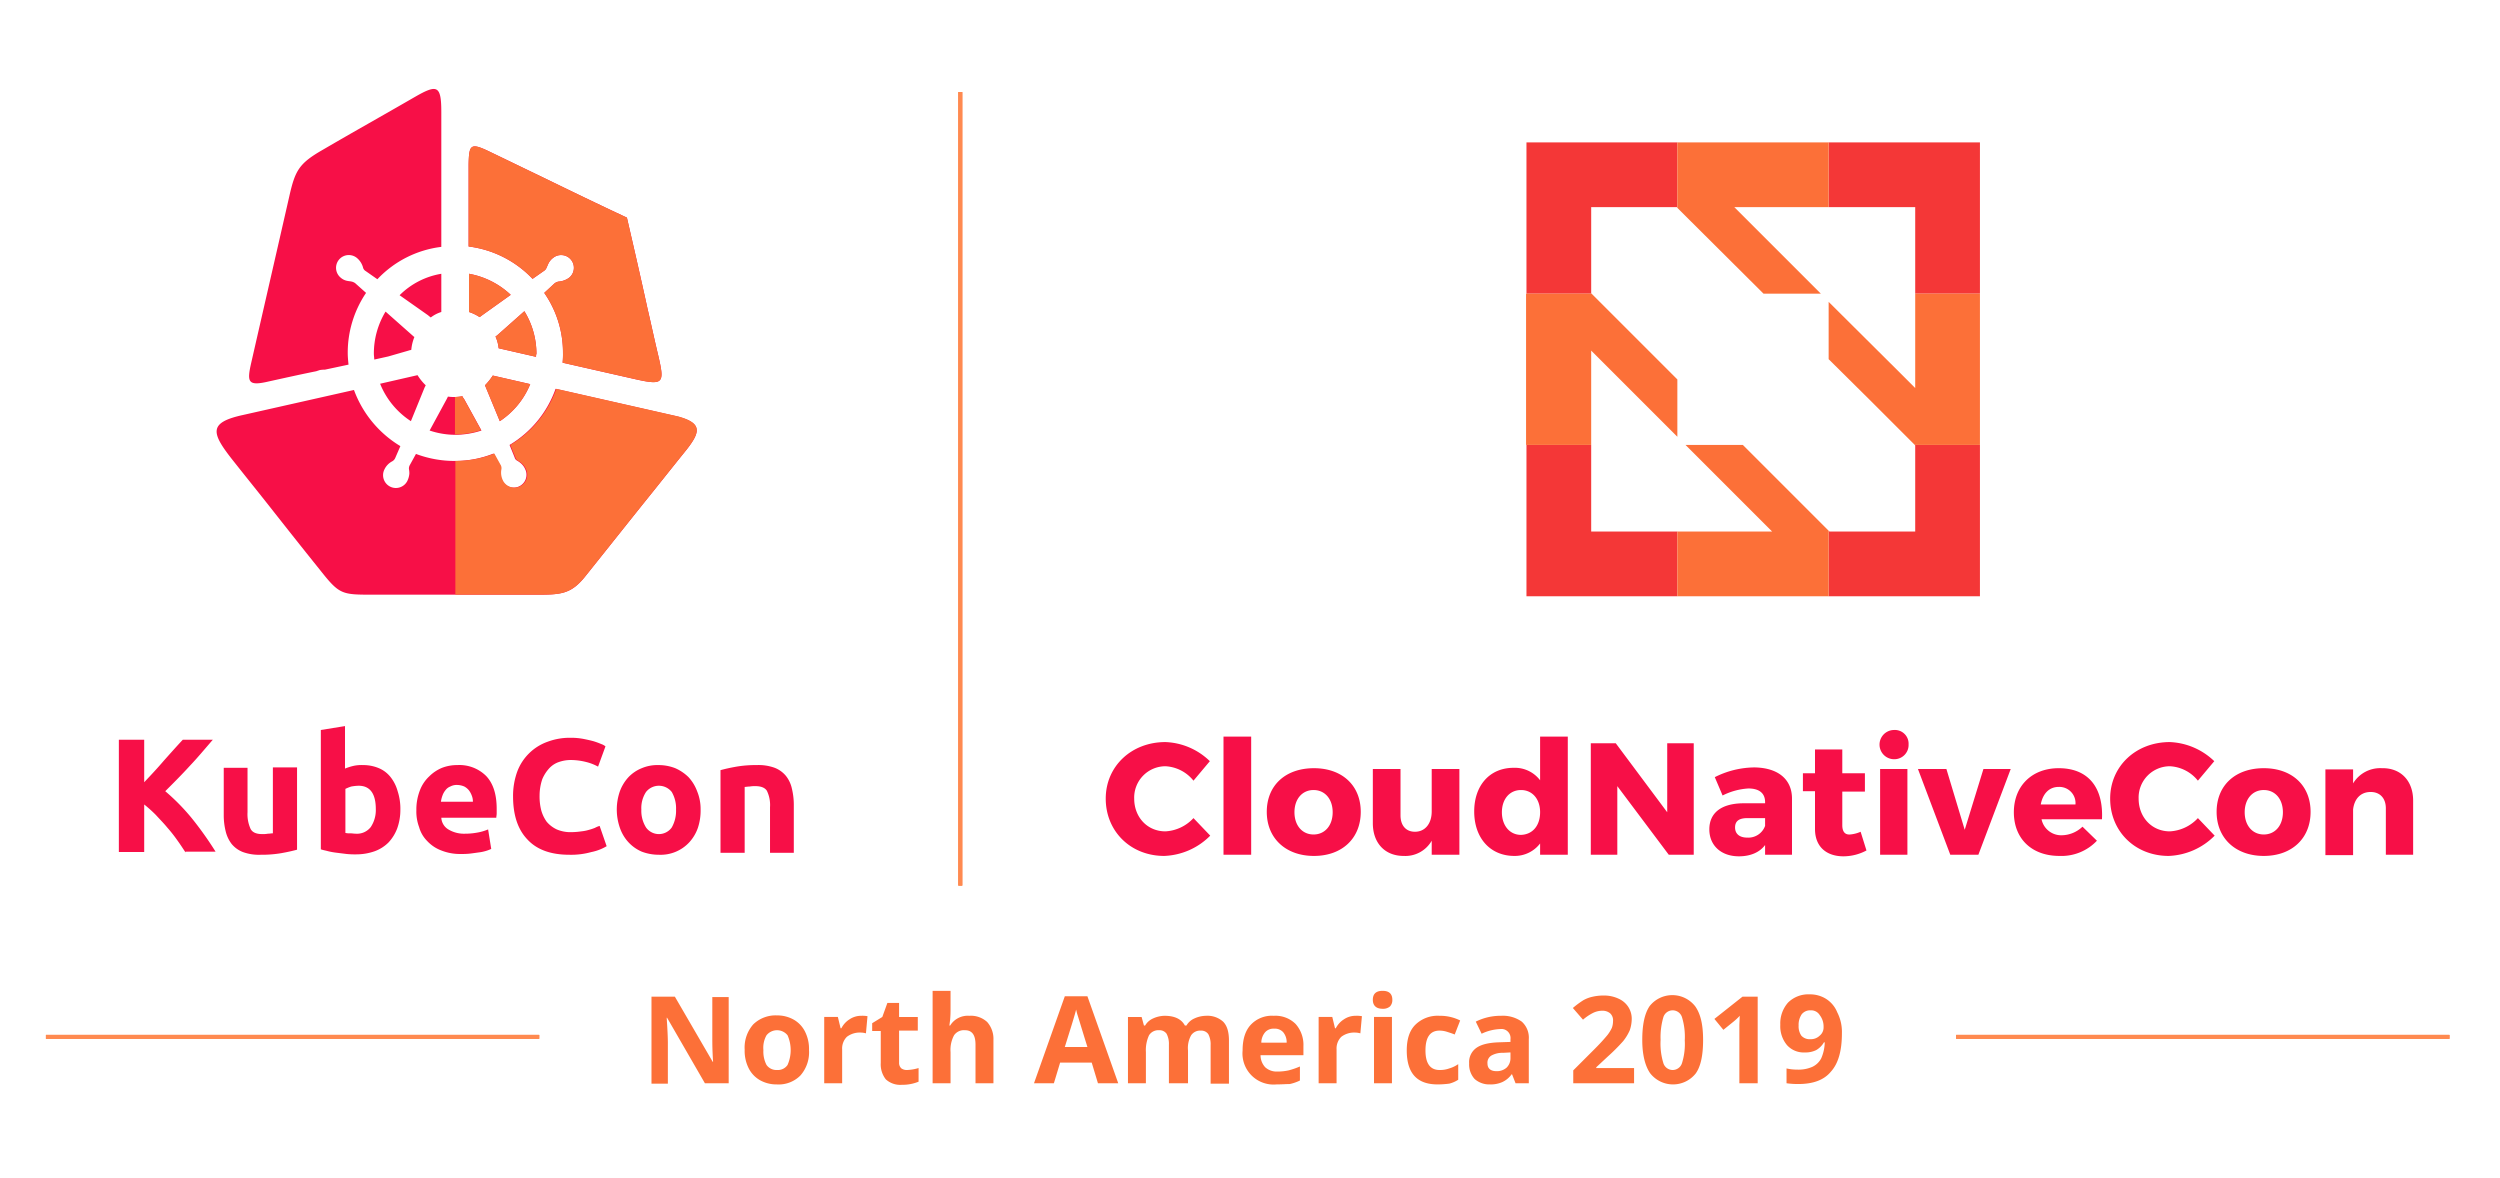 <svg id="Layer_1" data-name="Layer 1" xmlns="http://www.w3.org/2000/svg" xmlns:xlink="http://www.w3.org/1999/xlink" viewBox="0 0 641.16 302.216"><defs><style>.cls-1{fill:#ff8a50;}.cls-2{clip-path:url(#clip-path);}.cls-3{clip-path:url(#clip-path-2);}.cls-4,.cls-5{fill:#f70f47;}.cls-5,.cls-6{fill-rule:evenodd;}.cls-6,.cls-8{fill:#fc7038;}.cls-7{fill:#f43737;}.cls-9{clip-path:url(#clip-path-3);}</style><clipPath id="clip-path"><rect class="cls-1" x="501.682" y="265.415" width="126.5" height="1"/></clipPath><clipPath id="clip-path-2"><rect class="cls-1" x="11.782" y="265.415" width="126.5" height="1"/></clipPath><clipPath id="clip-path-3"><rect class="cls-1" x="245.782" y="23.615" width="1" height="203.5"/></clipPath></defs><title>kccnc-na-2019-branded</title><path id="SVGID" class="cls-1" d="M501.682,265.415h126.5v1h-126.5Z"/><rect class="cls-1" x="501.682" y="265.415" width="126.5" height="1"/><g class="cls-2"><path class="cls-1" d="M501.682,265.415h126.5v1h-126.5Z"/></g><path id="SVGID-2" data-name="SVGID" class="cls-1" d="M11.782,265.415h126.5v1H11.782Z"/><rect class="cls-1" x="11.782" y="265.415" width="126.5" height="1"/><g class="cls-3"><path class="cls-1" d="M11.782,265.415h126.5v1H11.782Z"/></g><path class="cls-4" d="M184.782,197.515c1.1-.3,2.4-.6,4.1-.9a29.607,29.607,0,0,1,5.2-.4,12.031,12.031,0,0,1,4.6.7,7.03,7.03,0,0,1,2.9,2.1,7.913,7.913,0,0,1,1.5,3.2,17.705,17.705,0,0,1,.5,4.1v12.4h-6.1v-11.7a8.349,8.349,0,0,0-.8-4.2q-.75-1.2-3-1.2a7.083,7.083,0,0,0-1.4.1c-.5,0-.9.1-1.3.1v16.9h-6.2v-21.2Zm-11.4,10.1a8.309,8.309,0,0,0-1.1-4.5,4.203,4.203,0,0,0-6.6,0,7.509,7.509,0,0,0-1.2,4.5,8.059,8.059,0,0,0,1.2,4.6,4.053,4.053,0,0,0,6.6,0,8.686,8.686,0,0,0,1.1-4.6m6.3,0a14.055,14.055,0,0,1-.7,4.7,10.702,10.702,0,0,1-2.2,3.7,10.007,10.007,0,0,1-7.8,3.2,12.307,12.307,0,0,1-4.4-.8,10.037,10.037,0,0,1-3.4-2.4,10.403,10.403,0,0,1-2.2-3.7,14.206,14.206,0,0,1,0-9.4,10.887,10.887,0,0,1,2.2-3.6,9.756,9.756,0,0,1,3.4-2.3,10.294,10.294,0,0,1,4.3-.8,11.758,11.758,0,0,1,4.3.8,11.34,11.34,0,0,1,3.4,2.3,10.887,10.887,0,0,1,2.2,3.6,11.933,11.933,0,0,1,.9,4.7m-33.7,11.6c-4.7,0-8.3-1.3-10.7-3.9-2.5-2.6-3.7-6.3-3.7-11.1a18.26,18.26,0,0,1,1.1-6.4,12.925,12.925,0,0,1,7.8-7.6,16.255,16.255,0,0,1,5.9-1,16.858,16.858,0,0,1,3.3.3c1,.2,1.9.4,2.6.6a19.684,19.684,0,0,1,1.9.7,3.58,3.58,0,0,1,1.1.6l-1.9,5.2a12.522,12.522,0,0,0-3.1-1.2,16.199,16.199,0,0,0-4-.5,9.291,9.291,0,0,0-2.9.5,5.982,5.982,0,0,0-2.5,1.6,9.652,9.652,0,0,0-1.8,2.8,13.172,13.172,0,0,0-.7,4.2,14.482,14.482,0,0,0,.4,3.7,9.228,9.228,0,0,0,1.4,3,7.53,7.53,0,0,0,2.6,2,8.897,8.897,0,0,0,3.8.7,18.096,18.096,0,0,0,2.5-.2,10.085,10.085,0,0,0,2-.4,13.08,13.08,0,0,0,1.5-.5,6.118,6.118,0,0,1,1.2-.5l1.8,5.2a12.193,12.193,0,0,1-3.9,1.5,19.32,19.32,0,0,1-5.7.7m-24.7-13.7a4.012,4.012,0,0,0-.3-1.5,5.388,5.388,0,0,0-.7-1.3,4.002,4.002,0,0,0-1.2-1,4.776,4.776,0,0,0-1.8-.4,3.425,3.425,0,0,0-1.8.4,2.73,2.73,0,0,0-1.2.9,4.678,4.678,0,0,0-.8,1.4,7.492,7.492,0,0,0-.4,1.6h8.2Zm-14.5,2.3a13.638,13.638,0,0,1,.9-5.1,9.478,9.478,0,0,1,2.4-3.6,10.045,10.045,0,0,1,3.3-2.2,10.723,10.723,0,0,1,3.9-.7,9.724,9.724,0,0,1,7.4,2.8q2.7,2.85,2.7,8.4v1.2c0,.4-.1.8-.1,1.1h-14.1a3.717,3.717,0,0,0,1.8,3,7.698,7.698,0,0,0,4.2,1.1,17.61,17.61,0,0,0,3.3-.3,12.544,12.544,0,0,0,2.7-.8l.8,5a8.931,8.931,0,0,1-1.3.5,10.621,10.621,0,0,1-1.9.4c-.7.1-1.4.2-2.2.3a18.482,18.482,0,0,1-2.3.1,12.928,12.928,0,0,1-5.1-.9,9.478,9.478,0,0,1-3.6-2.4,8.178,8.178,0,0,1-2.1-3.6,11.415,11.415,0,0,1-.7-4.3m-4.1-.1a14.033,14.033,0,0,1-.8,4.7,10.887,10.887,0,0,1-2.2,3.6,9.672,9.672,0,0,1-3.6,2.3,14.194,14.194,0,0,1-4.8.8,20.932,20.932,0,0,1-2.4-.1l-2.4-.3a18.459,18.459,0,0,1-2.3-.4c-.7-.2-1.4-.3-1.9-.5v-30.6l6.2-1v10.9a14.161,14.161,0,0,1,2.2-.7,9.345,9.345,0,0,1,2.4-.2,10.33,10.33,0,0,1,4.1.8,7.561,7.561,0,0,1,3,2.3,10.152,10.152,0,0,1,1.8,3.6,14.661,14.661,0,0,1,.7,4.8m-6.3-.2c0-4-1.5-6-4.4-6a12.254,12.254,0,0,0-1.9.2,11.637,11.637,0,0,0-1.5.6v11.3a4.12,4.12,0,0,0,1.2.1c.5,0,1,.1,1.5.1a4.452,4.452,0,0,0,3.8-1.7,7.844,7.844,0,0,0,1.3-4.6m-20.2,10.4c-1.1.3-2.4.6-4.1.9a29.608,29.608,0,0,1-5.2.4,12.031,12.031,0,0,1-4.6-.7,7.03,7.03,0,0,1-2.9-2.1,8.593,8.593,0,0,1-1.5-3.2,17.045,17.045,0,0,1-.5-4.1v-12.2h6.1v11.4a9.077,9.077,0,0,0,.8,4.3c.5.9,1.5,1.3,3,1.3a7.083,7.083,0,0,0,1.4-.1c.5,0,.9-.1,1.3-.1v-16.9h6.2v21.1Zm-28.6.7c-.6-.9-1.3-2-2.1-3.1a37.463,37.463,0,0,0-2.6-3.3c-.9-1.1-1.9-2.1-2.9-3.2a36.532,36.532,0,0,0-3-2.7v12.2h-6.5v-28.8h6.5v10.9c1.7-1.8,3.4-3.6,5.1-5.6,1.7-1.9,3.3-3.7,4.8-5.3h7.7c-2,2.3-3.9,4.6-5.9,6.7-2,2.2-4.1,4.3-6.3,6.5a54.045,54.045,0,0,1,6.7,6.8,88.548,88.548,0,0,1,6.2,8.7h-7.7Z"/><path class="cls-5" d="M99.582,91.415l-3.6.8c0-.5-.1-1-.1-1.5a20.708,20.708,0,0,1,3-10.8l7,6.2a1.38,1.38,0,0,0,.4.3,11.403,11.403,0,0,0-.8,3.3c-.2.1-.5.1-.7.2Zm13.6-21.2v9.8a8.67,8.67,0,0,0-2.7,1.4c-.3-.2-.6-.5-.9-.7l-7.1-5a19.728,19.728,0,0,1,10.7-5.5m-48.7,22.6c3.4-14.9,6.3-27.5,9.7-42.4,1.5-6.7,2.5-8.5,8.6-12,8.4-4.9,14.7-8.4,23.7-13.6,5.6-3.2,6.7-3,6.7,3.9v34.6a27.034,27.034,0,0,0-16.4,8.3l-3-2.1a1.445,1.445,0,0,1-.7-1,4.871,4.871,0,0,0-1.6-2.4,3.272,3.272,0,0,0-4.1,5.1,3.465,3.465,0,0,0,1.6.8c.4.1.8.1,1.2.2a2.471,2.471,0,0,1,.9.4l2.8,2.5a27.379,27.379,0,0,0-4.7,15.4c0,1,.1,2,.2,3l-6.1,1.3a6.152,6.152,0,0,0-1.3.1l-.9.3c-4,.8-8,1.7-12.1,2.6-5.5,1.3-5.7.2-4.5-5m55.8-12.8v-9.8a21.028,21.028,0,0,1,10.7,5.4l-7.7,5.5c-.1.1-.2.2-.3.2a11.113,11.113,0,0,0-2.7-1.3m17.2,11.5-9.6-2.2a9.469,9.469,0,0,0-.8-3c.1-.1.2-.2.3-.2l7.1-6.3a20.894,20.894,0,0,1,3.1,10.9,1.949,1.949,0,0,0-.1.8m-12.5-52.9c5.2,2.5,8.9,4.3,14.1,6.8,7.2,3.5,14.4,7,21.7,10.4,1.8,7.8,3.6,15.6,5.3,23.4,1.1,4.7,1.6,7.2,2.7,11.8,1.7,7.3,1.5,7.9-6,6.2l-18.5-4.2a19.267,19.267,0,0,0,.1-2.4,26.806,26.806,0,0,0-4.8-15.5l2.6-2.4a2.22,2.22,0,0,1,1.1-.5,5.234,5.234,0,0,0,2.7-1,3.272,3.272,0,0,0-4.1-5.1,4.071,4.071,0,0,0-1.2,1.4c-.2.4-.3.7-.5,1.1a1.555,1.555,0,0,1-.6.8l-3,2.1a27.304,27.304,0,0,0-16.4-8.3v-21.1c.1-4.9.5-5.5,4.8-3.5m-6.4,63a11.076,11.076,0,0,1-1.9.2,10.869,10.869,0,0,1-1.8-.1l-.3.6-4.4,8.1a20.765,20.765,0,0,0,6.6,1.1,21.869,21.869,0,0,0,6.7-1.1l-4.4-8a3.508,3.508,0,0,1-.5-.8m7.8-5.3,9.6,2.2a20.743,20.743,0,0,1-7.8,9.5l-3.8-9.2a15.665,15.665,0,0,0,2-2.5m-28.9,2.1,9.6-2.2a13.29,13.29,0,0,0,2.1,2.6l-.3.6-3.5,8.6a20.598,20.598,0,0,1-7.9-9.6m78.6,16.9c-4.6,5.7-6.7,8.4-11.3,14.1-5.2,6.5-9.4,11.8-14.6,18.3-3.7,4.7-6.4,4.8-12.5,4.8h-42c-8,0-8.6,0-13.5-6.2-4.9-6.1-8.7-10.9-13.5-17-3.8-4.8-4.8-6-8.6-10.8-5.9-7.4-6.9-10.1,2.3-12.1l28.4-6.4a28.081,28.081,0,0,0,11.9,14.4l-1.3,3a1.765,1.765,0,0,1-.8.9,4.535,4.535,0,0,0-2,2.1,3.287,3.287,0,1,0,5.9,2.9,5.34,5.34,0,0,0,.5-1.8,4.869,4.869,0,0,0-.1-1.2,1.803,1.803,0,0,1,.2-1l1.6-2.9a27.973,27.973,0,0,0,9.9,1.8,26.52,26.52,0,0,0,10-1.9l1.6,2.9a1.637,1.637,0,0,1,.2,1.2,4.499,4.499,0,0,0,.4,2.8,3.287,3.287,0,1,0,5.9-2.9,4.177,4.177,0,0,0-1.1-1.5,6.07,6.07,0,0,0-1-.7,1.242,1.242,0,0,1-.6-.8l-1.3-3.2a27.427,27.427,0,0,0,11.8-14.4l31.3,7.1c6.3,1.7,5.9,3.9,2.3,8.5"/><path class="cls-6" d="M120.282,80.015v-9.8a21.028,21.028,0,0,1,10.7,5.4l-7.7,5.5c-.1.1-.2.2-.3.2a11.113,11.113,0,0,0-2.7-1.3m17.2,11.5-9.6-2.2a9.469,9.469,0,0,0-.8-3c.1-.1.2-.2.3-.2l7.1-6.3a20.894,20.894,0,0,1,3.1,10.9,1.949,1.949,0,0,0-.1.8m-12.5-52.9c5.2,2.5,8.9,4.3,14.1,6.8,7.2,3.5,14.4,7,21.7,10.4,1.8,7.8,3.6,15.6,5.3,23.4,1.1,4.7,1.6,7.2,2.7,11.8,1.7,7.3,1.5,7.9-6,6.2l-18.5-4.2a19.267,19.267,0,0,0,.1-2.4,26.806,26.806,0,0,0-4.8-15.5l2.6-2.4a2.22,2.22,0,0,1,1.1-.5,5.234,5.234,0,0,0,2.7-1,3.272,3.272,0,0,0-4.1-5.1,4.071,4.071,0,0,0-1.2,1.4c-.2.4-.3.7-.5,1.1a1.555,1.555,0,0,1-.6.8l-3,2.1a27.304,27.304,0,0,0-16.4-8.3v-21.1c.1-4.9.5-5.5,4.8-3.5m1.4,57.7,9.6,2.2a20.743,20.743,0,0,1-7.8,9.5l-3.8-9.2a15.666,15.666,0,0,0,2-2.5m-9.7,15.1v-9.6a12.252,12.252,0,0,0,1.9-.2,2.506,2.506,0,0,0,.4.7l4.4,8a21.869,21.869,0,0,1-6.7,1.1m59.4,3.9c-4.6,5.7-6.7,8.4-11.3,14.1-5.2,6.5-9.4,11.8-14.6,18.3-3.7,4.7-6.4,4.8-12.5,4.8h-20.9v-34.3a26.52,26.52,0,0,0,10-1.9l1.6,2.9a1.637,1.637,0,0,1,.2,1.2,4.499,4.499,0,0,0,.4,2.8,3.287,3.287,0,0,0,5.9-2.9,4.177,4.177,0,0,0-1.1-1.5,6.07,6.07,0,0,0-1-.7,1.242,1.242,0,0,1-.6-.8l-1.3-3.2a27.427,27.427,0,0,0,11.8-14.4l31.3,7.1c6.1,1.7,5.7,3.9,2.1,8.5"/><path class="cls-7" d="M408.082,114.115h-16.6v38.8h38.7v-16.6h-22.1Zm83.1.1v22.1h-22l-.2-.2v16.8h38.8v-38.8h-16.7Zm-99.7-38.9h16.7l-.1-.1v-22.1h22l.1.2v-16.8h-38.7Zm77.5-38.8v16.6h22.2v22.2h16.6v-38.8Z"/><path class="cls-8" d="M466.982,75.315l-22.2-22.2h24.2v-16.6h-38.8v16.8l22.1,22Zm-20,38.8h-14.7l18.4,18.4,3.8,3.8h-24.3v16.6h38.8v-16.8l-11-11Zm44.2-38.8v24.2l-3.8-3.8-18.4-18.3v14.7l11.1,11,11,11h16.7v-38.8Zm-61,22-22-22h-16.8v38.8h16.7v-24.2l22.1,22.1Z"/><path class="cls-4" d="M310.282,195.215l-4.2,5a9.831,9.831,0,0,0-7.2-3.7,8.031,8.031,0,0,0-8,8.3c0,4.8,3.4,8.4,8,8.4a10.575,10.575,0,0,0,7.2-3.4l4.3,4.5a17.508,17.508,0,0,1-11.8,5.2c-8.6,0-15-6.3-15-14.7,0-8.3,6.6-14.5,15.3-14.5a17.21,17.21,0,0,1,11.4,4.9Zm3.5,24v-30.3h7.1v30.3Zm35.2-11c0,6.8-4.8,11.3-12,11.3s-12.1-4.5-12.1-11.3,4.8-11.2,12.1-11.2C344.182,197.015,348.982,201.415,348.982,208.215Zm-17,.1c0,3.4,2,5.7,4.9,5.7s4.9-2.3,4.9-5.7-2-5.7-4.9-5.7S331.982,204.915,331.982,208.315Zm42.3,10.9h-7.1v-3.6a7.796,7.796,0,0,1-7.2,3.9c-4.8,0-7.9-3.3-7.9-8.4v-13.9h7.1v11.9c0,2.6,1.4,4.2,3.7,4.2,2.7,0,4.3-2.2,4.3-5.2v-10.9h7.1Zm27.8,0h-7.1v-2.9a8.152,8.152,0,0,1-6.6,3.2c-6.2,0-10.3-4.6-10.3-11.4,0-6.7,4-11.2,10.1-11.2a8.128,8.128,0,0,1,6.8,3.2v-11.2h7.1v30.3Zm-7.1-10.9c0-3.4-2-5.7-4.9-5.7s-4.9,2.3-4.9,5.7,2,5.8,4.9,5.8C393.082,214.015,394.982,211.715,394.982,208.315Z"/><path class="cls-4" d="M427.982,219.215l-13.2-17.6v17.6h-6.8v-28.6h6.4l13.2,17.7v-17.7h6.8v28.6Zm31.6-14.4v14.4h-6.9v-2.5c-1.4,1.9-3.8,2.9-6.7,2.9-4.7,0-7.6-2.9-7.6-6.9,0-4.2,3-6.6,8.5-6.7h5.8v-.3c0-2.2-1.4-3.5-4.3-3.5a16.837,16.837,0,0,0-6.6,1.8l-2-4.7a22.921,22.921,0,0,1,10.2-2.5C456.082,196.915,459.582,199.915,459.582,204.815Zm-6.9,7v-2h-4.5c-2.1,0-3.2.7-3.2,2.4,0,1.6,1.1,2.6,3.1,2.6A4.571,4.571,0,0,0,452.682,211.815Zm26,6.3a12.584,12.584,0,0,1-5.9,1.5c-4.3,0-7.3-2.4-7.3-7v-9.7h-3.1v-4.6h3.1v-6.1h7v6.1h5.8v4.7h-5.8v8.6c0,1.7.7,2.5,2,2.4a8.283,8.283,0,0,0,2.7-.7Zm10.8-27.2a3.654,3.654,0,0,1-3.7,3.8,3.75,3.75,0,0,1,0-7.5A3.516,3.516,0,0,1,489.482,190.915Zm-7.3,28.3v-22h7v22Zm18,0-8.3-22h7.3l4.7,15.6,4.8-15.6h7l-8.3,22Zm38.9-9.1h-15.5a5.145,5.145,0,0,0,5.2,4.1,7.857,7.857,0,0,0,5.3-2.2l3.7,3.6a12.487,12.487,0,0,1-9.6,3.9c-7.2,0-11.7-4.5-11.7-11.2,0-6.8,4.7-11.3,11.5-11.3,7.7,0,11.5,5.1,11.1,13.1Zm-6.8-3.8a4.149,4.149,0,0,0-4.3-4.5c-2.5,0-4.1,1.8-4.6,4.5h8.9Z"/><path class="cls-4" d="M567.882,195.215l-4.2,5a9.831,9.831,0,0,0-7.2-3.7,8.031,8.031,0,0,0-8,8.3c0,4.8,3.4,8.4,8,8.4a10.575,10.575,0,0,0,7.2-3.4l4.3,4.5a17.508,17.508,0,0,1-11.8,5.2c-8.6,0-15-6.3-15-14.7,0-8.3,6.6-14.5,15.3-14.5A17.419,17.419,0,0,1,567.882,195.215Zm24.7,13c0,6.8-4.8,11.3-12,11.3s-12.1-4.5-12.1-11.3,4.8-11.2,12.1-11.2c7.2,0,12,4.4,12,11.2Zm-16.9.1c0,3.4,2,5.7,4.9,5.7s4.9-2.3,4.9-5.7-2-5.7-4.9-5.7S575.682,204.915,575.682,208.315Zm43.2-3v13.9h-7v-11.9c0-2.6-1.5-4.2-3.9-4.2-2.6,0-4.2,1.8-4.5,4.5v11.7h-7.1v-22h7.1v3.6a8.117,8.117,0,0,1,7.4-3.9c4.8-.1,8,3.2,8,8.3Z"/><path id="SVGID-3" data-name="SVGID" class="cls-1" d="M245.782,23.615h1v203.5h-1Z"/><rect class="cls-1" x="245.782" y="23.615" width="1" height="203.5"/><g class="cls-9"><path class="cls-1" d="M245.782,23.615h1v203.5h-1Z"/></g><path class="cls-8" d="M186.782,277.815h-6l-9.7-16.8h-.1c.2,3,.3,5.1.3,6.4v10.5h-4.2v-22.3h6l9.7,16.7h.1c-.2-2.9-.2-4.9-.2-6.1v-10.5h4.2v22.1Zm20.7-8.5a8.991,8.991,0,0,1-2.2,6.5,7.849,7.849,0,0,1-6.1,2.3,8.583,8.583,0,0,1-4.3-1.1,7.274,7.274,0,0,1-2.9-3.1,9.879,9.879,0,0,1-1-4.7,8.991,8.991,0,0,1,2.2-6.5,8.219,8.219,0,0,1,6.1-2.3,8.583,8.583,0,0,1,4.3,1.1,7.274,7.274,0,0,1,2.9,3.1,9.879,9.879,0,0,1,1,4.7Zm-11.7,0a7.415,7.415,0,0,0,.8,3.8,3.101,3.101,0,0,0,2.7,1.3,2.992,2.992,0,0,0,2.7-1.3,9.425,9.425,0,0,0,0-7.6,3.454,3.454,0,0,0-5.4,0A6.519,6.519,0,0,0,195.782,269.315Zm25.1-8.8a7.589,7.589,0,0,1,1.6.1l-.4,4.4a5.212,5.212,0,0,0-1.4-.2,5.424,5.424,0,0,0-3.5,1.1,4.222,4.222,0,0,0-1.2,3.2v8.7h-4.6v-17h3.5l.7,2.9h.2a5.827,5.827,0,0,1,2.1-2.3,5.291,5.291,0,0,1,3-.9Zm11.8,13.9a11.753,11.753,0,0,0,2.9-.5v3.5a10.996,10.996,0,0,1-4.3.8,5.483,5.483,0,0,1-4.1-1.4,6.192,6.192,0,0,1-1.3-4.2v-8.2h-2.2v-2l2.6-1.6,1.3-3.6h3v3.6h4.8v3.5h-4.8v8.2a1.887,1.887,0,0,0,.6,1.5,2.41,2.41,0,0,0,1.5.4Zm22.1,3.4h-4.6v-9.9c0-2.5-.9-3.7-2.7-3.7a3.058,3.058,0,0,0-2.8,1.3,7.867,7.867,0,0,0-.9,4.3v8h-4.6v-23.7h4.6v4.8c0,.4,0,1.3-.1,2.6l-.2,1.5h.2a5.277,5.277,0,0,1,4.9-2.5,6.144,6.144,0,0,1,4.6,1.6,6.57,6.57,0,0,1,1.6,4.6v11.1Zm26.8,0-1.6-5.3h-8.1l-1.6,5.3h-5.1l7.9-22.3h5.8l7.9,22.3h-5.2Zm-2.7-9.3c-1.5-4.8-2.3-7.5-2.5-8.1s-.3-1.1-.4-1.5c-.3,1.3-1.3,4.5-2.9,9.6Zm25.5,9.3h-4.6v-9.9a5.545,5.545,0,0,0-.6-2.8,2.196,2.196,0,0,0-1.9-.9,2.823,2.823,0,0,0-2.6,1.3,9.077,9.077,0,0,0-.8,4.3v8h-4.6v-17h3.5l.6,2.2h.3a4.378,4.378,0,0,1,2-1.8,7.349,7.349,0,0,1,3-.7c2.5,0,4.3.8,5.2,2.5h.4a4.378,4.378,0,0,1,2-1.8,7.349,7.349,0,0,1,3-.7,6.016,6.016,0,0,1,4.4,1.5q1.5,1.5,1.5,4.8v11.1h-4.7v-9.9a5.545,5.545,0,0,0-.6-2.8,2.196,2.196,0,0,0-1.9-.9,2.791,2.791,0,0,0-2.5,1.2,6.679,6.679,0,0,0-.8,3.9v8.4Zm23,.3a7.976,7.976,0,0,1-8.7-8.7q0-4.35,2.1-6.6a7.408,7.408,0,0,1,5.9-2.3,7.315,7.315,0,0,1,5.6,2.1,8.071,8.071,0,0,1,2,5.7v2.3h-11a4.567,4.567,0,0,0,1.2,3.1,4.331,4.331,0,0,0,3.1,1.1,13.576,13.576,0,0,0,2.9-.3,20.046,20.046,0,0,0,2.9-1v3.6a11.422,11.422,0,0,1-2.6.9c-.9,0-2,.1-3.4.1Zm-.6-14.3a2.869,2.869,0,0,0-2.3.9,4.168,4.168,0,0,0-1,2.7h6.5a4.002,4.002,0,0,0-.9-2.7,2.869,2.869,0,0,0-2.3-.9Zm20.9-3.3a7.588,7.588,0,0,1,1.6.1l-.4,4.4a5.212,5.212,0,0,0-1.4-.2,5.424,5.424,0,0,0-3.5,1.1,4.223,4.223,0,0,0-1.2,3.2v8.7h-4.6v-17h3.5l.7,2.9h.2a5.828,5.828,0,0,1,2.1-2.3,5.291,5.291,0,0,1,3-.9Zm4.4-4.1c0-1.5.8-2.3,2.5-2.3s2.5.8,2.5,2.3a2.352,2.352,0,0,1-.6,1.7,2.707,2.707,0,0,1-1.9.6C352.982,258.715,352.082,257.915,352.082,256.415Zm4.9,21.4h-4.6v-17h4.6Zm11.7.3c-5.3,0-7.9-2.9-7.9-8.7,0-2.9.7-5.1,2.2-6.6a8.147,8.147,0,0,1,6.2-2.3,11.486,11.486,0,0,1,5.3,1.2l-1.4,3.6c-.7-.3-1.4-.5-2-.7a6.279,6.279,0,0,0-1.9-.3q-3.6,0-3.6,5.1c0,3.3,1.2,5,3.6,5a6.905,6.905,0,0,0,2.5-.4,8.045,8.045,0,0,0,2.3-1.1v4a7.663,7.663,0,0,1-2.3,1,23.637,23.637,0,0,1-3,.2Zm20-.3-.9-2.3h-.1a6.083,6.083,0,0,1-2.4,2,7.306,7.306,0,0,1-3.2.6,5.637,5.637,0,0,1-3.9-1.4,5.551,5.551,0,0,1-1.4-4,4.475,4.475,0,0,1,1.9-4c1.3-.9,3.2-1.3,5.7-1.4l3-.1v-.7a2.325,2.325,0,0,0-2.6-2.6,12.051,12.051,0,0,0-4.8,1.2l-1.5-3.1a14.132,14.132,0,0,1,6.5-1.5,8.355,8.355,0,0,1,5.3,1.5,5.523,5.523,0,0,1,1.8,4.5v11.3h-3.4Zm-1.4-7.9-1.8.1a5.754,5.754,0,0,0-3,.7,2.117,2.117,0,0,0-1,2c0,1.3.8,2,2.3,2a3.739,3.739,0,0,0,2.6-.9,3.379,3.379,0,0,0,1-2.5v-1.4Zm31.8,7.9h-15.6v-3.3l5.6-5.6c1.7-1.7,2.7-2.9,3.2-3.5a9.676,9.676,0,0,0,1.1-1.8,5.079,5.079,0,0,0,.3-1.7,2.444,2.444,0,0,0-.7-2,3.011,3.011,0,0,0-2-.7,5.421,5.421,0,0,0-2.5.6,12.306,12.306,0,0,0-2.5,1.7l-2.6-3a22.583,22.583,0,0,1,2.7-2,8.544,8.544,0,0,1,2.4-.9,12.922,12.922,0,0,1,2.9-.3,8.744,8.744,0,0,1,3.7.8,5.772,5.772,0,0,1,2.5,2.1,5.614,5.614,0,0,1,.9,3.1,9.291,9.291,0,0,1-.5,2.9,12.332,12.332,0,0,1-1.7,2.8,48.729,48.729,0,0,1-4,4l-2.9,2.7v.2h9.7v3.9Zm17.7-11.1c0,3.9-.6,6.8-1.9,8.6a7.429,7.429,0,0,1-11.7-.1c-1.3-1.9-2-4.8-2-8.5,0-3.9.6-6.8,1.9-8.7a7.429,7.429,0,0,1,11.7.1C436.182,260.115,436.782,262.915,436.782,266.715Zm-10.9,0a17.042,17.042,0,0,0,.7,5.9,2.5,2.5,0,0,0,4.8,0,16.395,16.395,0,0,0,.7-5.8,17.042,17.042,0,0,0-.7-5.9,2.5,2.5,0,0,0-4.8,0A18.22,18.22,0,0,0,425.882,266.715Zm24.9,11.1h-4.7v-15l.1-2.3a15.585,15.585,0,0,1-1.6,1.5l-2.6,2.1-2.3-2.8,7.2-5.7h3.9Zm21.6-12.8c0,4.4-.9,7.7-2.8,9.8-1.8,2.2-4.6,3.2-8.4,3.2a21.127,21.127,0,0,1-3-.2v-3.8a11.758,11.758,0,0,0,2.7.3,8.784,8.784,0,0,0,3.9-.7,4.909,4.909,0,0,0,2.3-2.2,10.841,10.841,0,0,0,.9-4.1h-.2a5.435,5.435,0,0,1-2,2,6.235,6.235,0,0,1-2.9.6,5.755,5.755,0,0,1-4.6-1.9,7.562,7.562,0,0,1-1.7-5.2,8.071,8.071,0,0,1,2-5.7,7.386,7.386,0,0,1,5.5-2.1,7.724,7.724,0,0,1,4.3,1.2,7.286,7.286,0,0,1,2.8,3.4,10.984,10.984,0,0,1,1.2,5.4Zm-8-5.9a2.765,2.765,0,0,0-2.3,1,4.767,4.767,0,0,0-.8,2.9,4.209,4.209,0,0,0,.7,2.6,2.869,2.869,0,0,0,2.3.9,3.244,3.244,0,0,0,2.4-.9,2.699,2.699,0,0,0,1-2.2,4.805,4.805,0,0,0-1-3.1,2.561,2.561,0,0,0-2.3-1.2Z"/></svg>